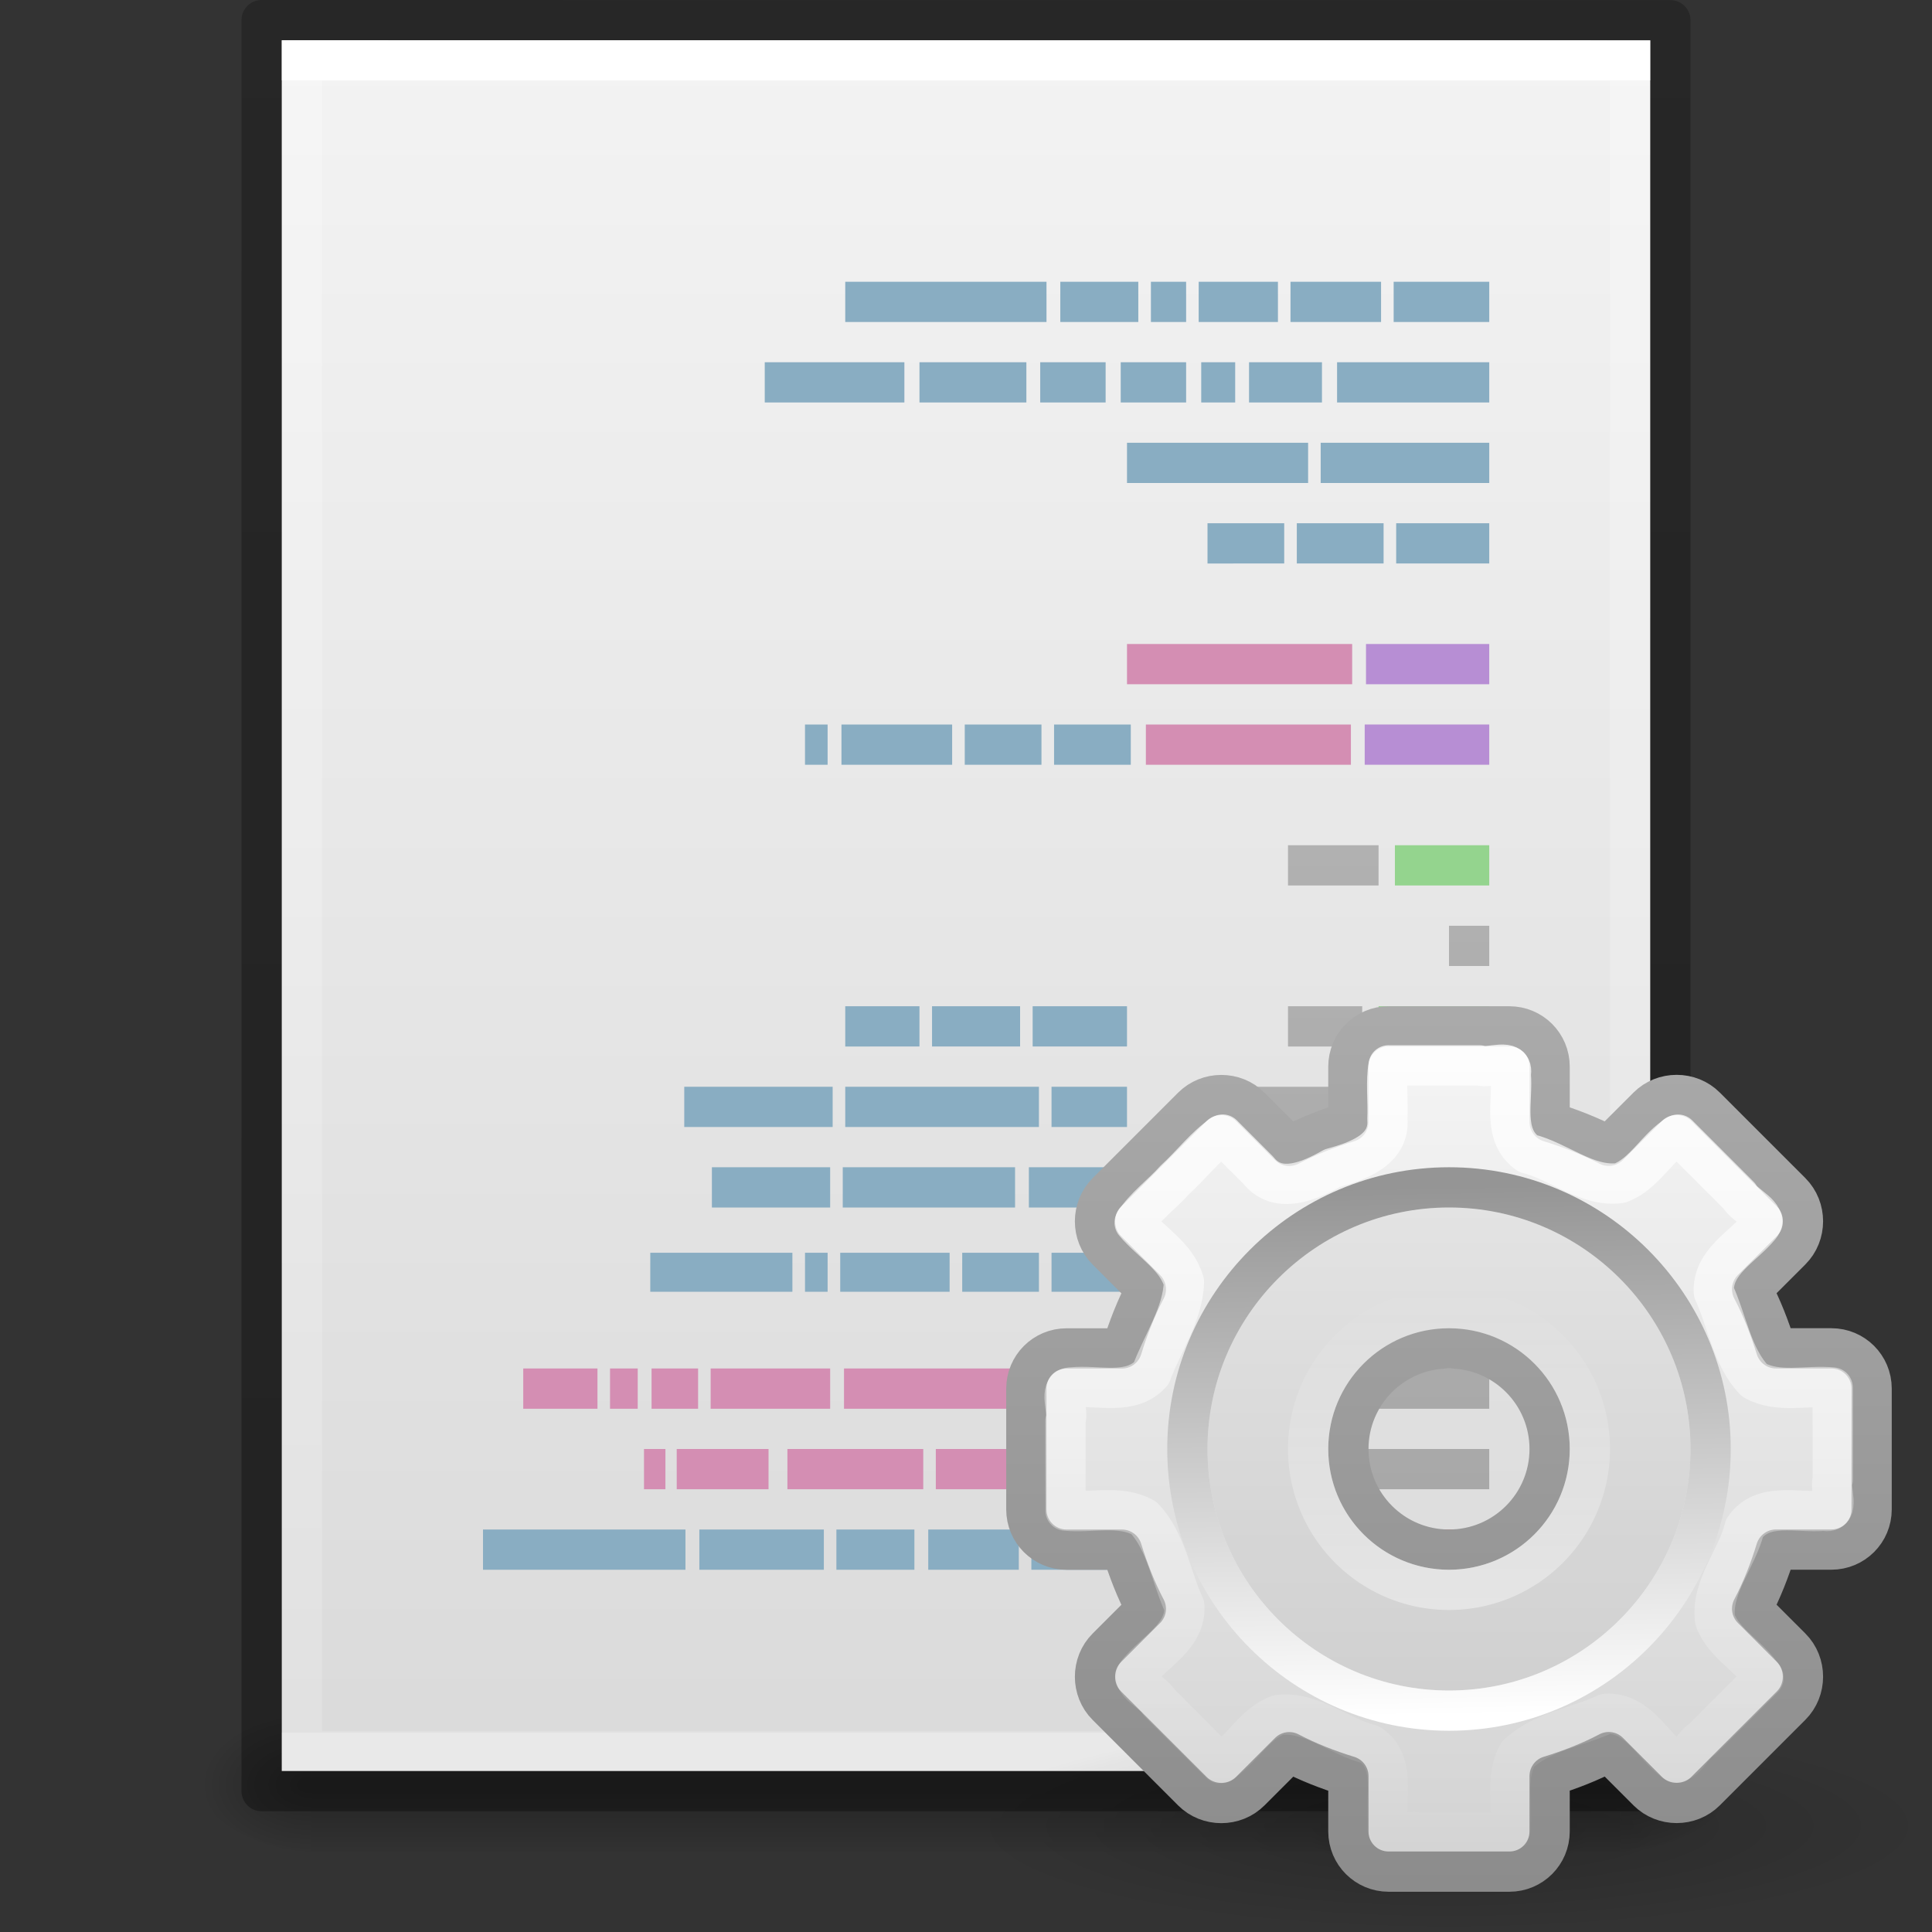 <?xml version="1.0" encoding="UTF-8" standalone="no"?>
<svg
   xmlns:dc="http://purl.org/dc/elements/1.1/"
   xmlns:cc="http://creativecommons.org/ns#"
   xmlns:rdf="http://www.w3.org/1999/02/22-rdf-syntax-ns#"
   xmlns:svg="http://www.w3.org/2000/svg"
   xmlns="http://www.w3.org/2000/svg"
   xmlns:xlink="http://www.w3.org/1999/xlink"
   viewBox="0 0 48 48"
   version="1.1"
   width="48"
   height="48"
   id="svg3901">
  <rect x="0" y="0" width="48" height="48" fill="#333333" stroke="none"/>
  <defs
     id="defs3903">
    <linearGradient
       id="linearGradient3403">
      <stop
         offset="0"
         style="stop-color:#ffffff;stop-opacity:1"
         id="stop3405" />
      <stop
         offset="0"
         style="stop-color:#ffffff;stop-opacity:0.235"
         id="stop3407" />
      <stop
         offset="1"
         style="stop-color:#ffffff;stop-opacity:0.157"
         id="stop3409" />
      <stop
         offset="1"
         style="stop-color:#ffffff;stop-opacity:0.392"
         id="stop3411" />
    </linearGradient>
    <linearGradient
       id="linearGradient3600">
      <stop
         id="stop3602"
         style="stop-color:#f4f4f4;stop-opacity:1"
         offset="0" />
      <stop
         id="stop3604"
         style="stop-color:#dbdbdb;stop-opacity:1"
         offset="1" />
    </linearGradient>
    <linearGradient
       id="linearGradient5060">
      <stop
         id="stop5062"
         style="stop-color:#000000;stop-opacity:1"
         offset="0" />
      <stop
         id="stop5064"
         style="stop-color:#000000;stop-opacity:0"
         offset="1" />
    </linearGradient>
    <linearGradient
       id="linearGradient5048">
      <stop
         id="stop5050"
         style="stop-color:#000000;stop-opacity:0"
         offset="0" />
      <stop
         id="stop5056"
         style="stop-color:#000000;stop-opacity:1"
         offset="0.5" />
      <stop
         id="stop5052"
         style="stop-color:#000000;stop-opacity:0"
         offset="1" />
    </linearGradient>
    <linearGradient
       id="linearGradient3104-6">
      <stop
         offset="0"
         style="stop-color:#000000;stop-opacity:0.318"
         id="stop3106-3" />
      <stop
         offset="1"
         style="stop-color:#000000;stop-opacity:0.24"
         id="stop3108-9" />
    </linearGradient>
    <linearGradient
       xlink:href="#linearGradient3403"
       id="linearGradient3106"
       gradientUnits="userSpaceOnUse"
       gradientTransform="matrix(0.892,0,0,1.135,2.595,-4.743)"
       x1="24"
       y1="5.94"
       x2="24"
       y2="42.111" />
    <linearGradient
       xlink:href="#linearGradient3600"
       id="linearGradient3109"
       gradientUnits="userSpaceOnUse"
       gradientTransform="matrix(0.971,0,0,0.934,0.686,-1.357)"
       x1="25.132"
       y1="0.985"
       x2="25.132"
       y2="47.013" />
    <radialGradient
       xlink:href="#linearGradient5060"
       id="radialGradient3112"
       gradientUnits="userSpaceOnUse"
       gradientTransform="matrix(0.023,0,0,0.015,26.361,37.04)"
       cx="605.714"
       cy="486.648"
       fx="605.714"
       fy="486.648"
       r="117.143" />
    <radialGradient
       xlink:href="#linearGradient5060"
       id="radialGradient3115"
       gradientUnits="userSpaceOnUse"
       gradientTransform="matrix(-0.023,0,0,0.015,21.623,37.04)"
       cx="605.714"
       cy="486.648"
       fx="605.714"
       fy="486.648"
       r="117.143" />
    <linearGradient
       xlink:href="#linearGradient5048"
       id="linearGradient3118"
       gradientUnits="userSpaceOnUse"
       gradientTransform="matrix(0.067,0,0,0.015,-0.341,37.04)"
       x1="302.857"
       y1="366.648"
       x2="302.857"
       y2="609.505" />
    <linearGradient
       xlink:href="#linearGradient3104-6"
       id="linearGradient3170"
       gradientUnits="userSpaceOnUse"
       gradientTransform="matrix(0.807,0,0,0.895,59.41,-2.977)"
       x1="-51.786"
       y1="50.786"
       x2="-51.786"
       y2="2.906" />
    <linearGradient
       x1="22.104"
       y1="40.124"
       x2="22.104"
       y2="10.035"
       id="linearGradient2580"
       xlink:href="#linearGradient5031"
       gradientUnits="userSpaceOnUse"
       gradientTransform="matrix(0.666,0,0,1.441,4.52,-10.849)" />
    <linearGradient
       id="linearGradient5031">
      <stop
         id="stop5033"
         style="stop-color:#a3a3a3;stop-opacity:1"
         offset="0" />
      <stop
         id="stop5035"
         style="stop-color:#bababa;stop-opacity:1"
         offset="1" />
    </linearGradient>
    <radialGradient
       gradientTransform="matrix(1.66,0,0,0.363,24.873,18.641)"
       gradientUnits="userSpaceOnUse"
       xlink:href="#linearGradient5060"
       id="radialGradient3877"
       fy="73.616"
       fx="6.703"
       r="7.228"
       cy="73.616"
       cx="6.703" />
    <linearGradient
       gradientTransform="matrix(0.778,0,0,0.778,11.889,10.333)"
       gradientUnits="userSpaceOnUse"
       xlink:href="#linearGradient3309-1"
       id="linearGradient3614-2"
       y2="47.012"
       x2="32.036"
       y1="19"
       x1="32.036" />
    <linearGradient
       gradientUnits="userSpaceOnUse"
       id="linearGradient3309-1"
       y2="122.899"
       x2="63.999"
       y1="3.1"
       x1="63.999">
      <stop
         offset="0"
         style="stop-color:#f6f6f6;stop-opacity:1"
         id="stop3311-5" />
      <stop
         offset="1"
         style="stop-color:#d2d2d2;stop-opacity:1"
         id="stop3313-0" />
    </linearGradient>
    <linearGradient
       gradientTransform="matrix(0.778,0,0,0.778,11.889,10.333)"
       gradientUnits="userSpaceOnUse"
       xlink:href="#linearGradient3397-0"
       id="linearGradient3616-9"
       y2="47.045"
       x2="25.923"
       y1="19"
       x1="25.923" />
    <linearGradient
       id="linearGradient3397-0">
      <stop
         offset="0"
         style="stop-color:#aaaaaa;stop-opacity:1"
         id="stop3399-4" />
      <stop
         offset="1"
         style="stop-color:#8c8c8c;stop-opacity:1"
         id="stop3401-0" />
    </linearGradient>
    <linearGradient
       gradientTransform="matrix(0.156,0,0,0.156,26.001,26.157)"
       gradientUnits="userSpaceOnUse"
       xlink:href="#linearGradient5128"
       id="linearGradient3610"
       y2="20.895"
       x2="84.639"
       y1="105.105"
       x1="86.133" />
    <linearGradient
       id="linearGradient5128">
      <stop
         offset="0"
         style="stop-color:#ffffff;stop-opacity:1"
         id="stop5130" />
      <stop
         offset="1"
         style="stop-color:#959595;stop-opacity:1"
         id="stop5132" />
    </linearGradient>
    <linearGradient
       gradientTransform="translate(24,24)"
       gradientUnits="userSpaceOnUse"
       xlink:href="#linearGradient3805"
       id="linearGradient3814"
       y2="22.007"
       x2="12.479"
       y1="2"
       x1="12.479" />
    <linearGradient
       id="linearGradient3805">
      <stop
         offset="0"
         style="stop-color:#ffffff;stop-opacity:1"
         id="stop3807" />
      <stop
         offset="1"
         style="stop-color:#ffffff;stop-opacity:0"
         id="stop3809" />
    </linearGradient>
    <linearGradient
       gradientTransform="matrix(1.012,0,0,1.012,23.861,23.861)"
       gradientUnits="userSpaceOnUse"
       xlink:href="#linearGradient3805"
       id="linearGradient3830"
       y2="8"
       x2="12"
       y1="16"
       x1="12" />
  </defs>
  <rect
     style="display:inline;overflow:visible;visibility:visible;opacity:0.3;fill:url(#linearGradient3118);fill-opacity:1;fill-rule:nonzero;stroke:none;stroke-width:1;marker:none"
     id="rect2879"
     y="42.43"
     x="7.738"
     height="3.57"
     width="32.508" />
  <path
     style="display:inline;overflow:visible;visibility:visible;opacity:0.3;fill:url(#radialGradient3115);fill-opacity:1;fill-rule:nonzero;stroke:none;stroke-width:1;marker:none"
     id="path2881"
     d="m 7.738,42.43 c 0,0 0,3.57 0,3.57 -1.187,0.007 -2.868,-0.8 -2.868,-1.785 0,-0.985 1.324,-1.785 2.868,-1.785 z" />
  <path
     style="display:inline;overflow:visible;visibility:visible;opacity:0.3;fill:url(#radialGradient3112);fill-opacity:1;fill-rule:nonzero;stroke:none;stroke-width:1;marker:none"
     id="path2883"
     d="m 40.246,42.43 c 0,0 0,3.57 0,3.57 1.187,0.007 2.868,-0.8 2.868,-1.785 0,-0.985 -1.324,-1.785 -2.868,-1.785 z" />
  <path
     style="display:inline;fill:url(#linearGradient3109);fill-opacity:1;stroke:none"
     id="path4160"
     d="m 7,1 c 7.791,0 34,0.003 34,0.003 L 41,44 C 41,44 18.333,44 7,44 7,29.667 7,15.333 7,1 Z" />
  <path
     style="fill:none;stroke:url(#linearGradient3106);stroke-width:1;stroke-linecap:round;stroke-linejoin:miter;stroke-miterlimit:4;stroke-dasharray:none;stroke-dashoffset:0;stroke-opacity:1"
     id="rect6741-1"
     d="M 40.5,43.5 H 7.5 V 1.5 h 33 z" />
  <path
     style="display:inline;fill:none;stroke:url(#linearGradient3170);stroke-width:1;stroke-linecap:butt;stroke-linejoin:round;stroke-miterlimit:4;stroke-dasharray:none;stroke-dashoffset:0;stroke-opacity:1"
     id="path4160-6-1"
     d="m 6.5,0.5 c 8.02,0 35,0.003 35,0.003 l 3.7e-5,43.997 c 0,0 -23.333,0 -35,0 0,-14.667 0,-29.333 0,-44 z" />
  <g
     transform="matrix(-1,0,0,1,48,0)"
     id="g4546">
    <path
       d="m 11,7 v 1 h 2.375 V 7 Z m 2.688,0 v 1 h 2.25 V 7 Z M 16.25,7 v 1 h 1.969 V 7 Z m 2.281,0 v 1 h 0.875 V 7 Z m 1.188,0 v 1 h 1.938 V 7 Z M 22,7 v 1 h 5 V 7 Z M 11,9 v 1 h 3.781 V 9 Z m 4.156,0 v 1 h 1.812 V 9 Z m 2.156,0 v 1 h 0.844 V 9 Z m 1.219,0 v 1 h 1.625 V 9 Z m 2,0 v 1 h 1.625 V 9 Z M 22.5,9 v 1 h 2.656 V 9 Z m 3.031,0 v 1 H 29 V 9 Z M 11,11 v 1 h 4.188 v -1 z m 4.5,0 v 1 H 20 V 11 Z M 11,13 v 1 h 2.312 v -1 z m 2.625,0 v 1 h 2.156 v -1 z m 2.469,0 v 1 H 18 v -1 z m 3.812,5 v 1 h 1.906 v -1 z m 2.219,0 v 1 h 1.906 v -1 z m 2.219,0 v 1 h 2.75 v -1 z m 3.094,0 v 1 H 28 V 18 Z M 20,25 v 1 h 2.344 v -1 z m 2.656,0 v 1 h 2.188 v -1 z m 2.5,0 v 1 H 27 V 25 Z M 20,27 v 1 h 1.875 v -1 z m 2.188,0 v 1 H 27 v -1 z m 5.125,0 v 1 H 31 V 27 Z M 20,29 v 1 h 2.438 v -1 z m 2.781,0 v 1 h 4.281 v -1 z m 4.594,0 v 1 h 2.938 V 29 Z M 20,31.125 v 0.969 h 1.875 V 31.125 Z m 2.188,0 v 0.969 h 1.906 V 31.125 Z m 2.219,0 v 0.969 H 27.125 V 31.125 Z m 3.031,0 v 0.969 H 28 V 31.125 Z m 0.875,0 v 0.969 h 3.531 V 31.125 Z M 19.938,38 v 1 h 2.438 v -1 z m 2.75,0 v 1 h 2.25 v -1 z m 2.594,0 v 1 h 1.938 v -1 z m 2.25,0 v 1 H 30.625 v -1 z m 3.438,0 v 1 H 36 v -1 z"
       id="path4149"
       style="display:inline;fill:#89adc2;fill-opacity:1;stroke:none" />
    <path
       d="m 11,16 v 1 h 3.062 v -1 z m 0,2 v 1 h 3.094 v -1 z"
       id="path4063"
       style="display:inline;fill:#b78ed4;fill-opacity:1;stroke:none" />
    <path
       d="m 14.406,16 v 1 H 20 v -1 z m 0.031,2 v 1 h 5.094 v -1 z m 1.188,16 v 1 h 4.594 v -1 z m 4.938,0 v 1 h 1.812 v -1 z m 2.156,0 v 1 h 4.312 v -1 z m 4.656,0 v 1 h 2.969 v -1 z m 3.281,0 v 1 h 1.156 v -1 z m 1.5,0 v 1 h 0.688 v -1 z m 1,0 v 1 H 35 V 34 Z M 17.125,36 v 1 h 0.812 v -1 z m 1.031,0 v 1 h 1.625 v -1 z m 1.875,0 v 1 h 1.625 v -1 z m 2.125,0 v 1 H 24.75 v -1 z m 2.906,0 v 1 h 3.375 v -1 z m 3.844,0 v 1 h 2.281 v -1 z m 2.562,0 v 1 H 32 v -1 z"
       id="path4061"
       style="display:inline;fill:#d48eb3;fill-opacity:1;stroke:none" />
    <path
       d="m 11,38 h 3.037 v 1 H 11 Z"
       id="path4009"
       style="display:inline;fill:#de6161;fill-opacity:1;stroke:none" />
    <path
       d="m 13.75,21 v 1 H 16 V 21 Z M 11,23 v 1 h 1 v -1 z m 3.156,2 v 1 H 16 v -1 z m 0.125,2 v 1 H 17 v -1 z m -0.344,2 v 1 H 16 v -1 z m -0.375,2.156 V 32.125 h 2.125 V 31.156 Z M 11,34 v 1 h 4.281 v -1 z m 0,2 v 1 h 3.688 v -1 z m 3.969,0 v 1 H 16.75 v -1 z m -0.625,2 v 1 h 3.344 v -1 z"
       id="path4007"
       style="display:inline;fill:url(#linearGradient2580);fill-opacity:1;stroke:none" />
    <path
       d="m 11,21 v 1 h 2.344 v -1 z m 0,4 v 1 h 2.75 v -1 z m 0,2 v 1 h 2.938 v -1 z m 0,2 v 1 h 2.531 v -1 z m 0,2.156 V 32.125 h 2.219 v -0.969 z"
       id="path5302"
       style="display:inline;fill:#94d48e;fill-opacity:1;stroke:none" />
  </g>
  <path
     style="display:inline;overflow:visible;visibility:visible;opacity:0.2;fill:url(#radialGradient3877);fill-opacity:1;fill-rule:nonzero;stroke:none;stroke-width:0.8;marker:none"
     id="path10689"
     d="M 48,45.375 C 48,46.825 42.627,48 36,48 29.373,48 24,46.825 24,45.375 c 0,-1.45 5.373,-2.625 12,-2.625 6.627,0 12,1.175 12,2.625 z" />
  <path
     style="color:#000000;display:block;overflow:visible;visibility:visible;fill:url(#linearGradient3614-2);fill-opacity:1;fill-rule:nonzero;stroke:url(#linearGradient3616-9);stroke-width:1;stroke-linecap:butt;stroke-linejoin:round;stroke-miterlimit:4;stroke-dasharray:none;stroke-dashoffset:0;stroke-opacity:1;marker:none;enable-background:accumulate"
     id="rect3623"
     d="m 34.5,25.5 c -0.554,0 -1,0.446 -1,1 v 1.375 c -0.507,0.156 -1.007,0.35 -1.469,0.594 L 31.062,27.5 c -0.392,-0.392 -1.046,-0.392 -1.438,0 l -2.125,2.125 c -0.392,0.392 -0.392,1.046 0,1.438 l 0.969,0.969 c -0.243,0.462 -0.438,0.961 -0.594,1.469 h -1.375 c -0.554,0 -1,0.446 -1,1 v 3 c 0,0.554 0.446,1 1,1 h 1.375 c 0.156,0.507 0.35,1.007 0.594,1.469 l -0.969,0.969 c -0.392,0.392 -0.392,1.046 0,1.438 l 2.125,2.125 c 0.392,0.392 1.046,0.392 1.438,0 l 0.969,-0.969 c 0.462,0.243 0.961,0.438 1.469,0.594 V 45.5 c 0,0.554 0.446,1 1,1 h 3 c 0.554,0 1,-0.446 1,-1 v -1.375 c 0.507,-0.156 1.007,-0.35 1.469,-0.594 L 40.937,44.5 c 0.392,0.392 1.046,0.392 1.438,0 l 2.125,-2.125 c 0.392,-0.392 0.392,-1.046 0,-1.438 l -0.969,-0.969 c 0.243,-0.462 0.438,-0.961 0.594,-1.469 h 1.375 c 0.554,0 1,-0.446 1,-1 v -3 c 0,-0.554 -0.446,-1 -1,-1 h -1.375 c -0.156,-0.507 -0.35,-1.007 -0.594,-1.469 l 0.969,-0.969 c 0.392,-0.392 0.392,-1.046 0,-1.438 l -2.125,-2.125 c -0.392,-0.392 -1.046,-0.392 -1.438,0 l -0.969,0.969 C 39.507,28.225 39.007,28.031 38.5,27.875 V 26.5 c 0,-0.554 -0.446,-1 -1,-1 z m 1.5,8 c 1.381,0 2.5,1.119 2.5,2.5 0,1.381 -1.119,2.5 -2.5,2.5 -1.381,0 -2.5,-1.119 -2.5,-2.5 0,-1.381 1.119,-2.5 2.5,-2.5 z" />
  <path
     style="opacity:0.05;fill:#000000;fill-opacity:1;stroke:none"
     id="path3315"
     d="m 36,30 c -3.31,0 -6,2.69 -6,6 0,3.31 2.69,6 6,6 3.31,0 6,-2.69 6,-6 0,-3.31 -2.69,-6 -6,-6 z m 0,3 c 1.657,0 3,1.343 3,3 0,1.657 -1.343,3 -3,3 -1.657,0 -3,-1.343 -3,-3 0,-1.657 1.343,-3 3,-3 z" />
  <path
     style="fill:none;stroke:url(#linearGradient3610);stroke-width:1;stroke-miterlimit:4;stroke-dasharray:none"
     id="path28"
     d="m 36,29.5 c -3.584,0 -6.5,2.916 -6.5,6.5 0,3.584 2.916,6.5 6.5,6.5 3.584,0 6.5,-2.916 6.5,-6.5 0,-3.584 -2.916,-6.5 -6.5,-6.5 z" />
  <path
     style="color:#000000;display:block;overflow:visible;visibility:visible;opacity:0.8;fill:none;stroke:url(#linearGradient3814);stroke-width:1;stroke-linecap:butt;stroke-linejoin:round;stroke-miterlimit:4;stroke-dasharray:none;stroke-dashoffset:0;stroke-opacity:1;marker:none;enable-background:accumulate"
     id="path3799"
     d="m 34.5,26.469 c -0.074,0.389 -0.009,0.901 -0.031,1.336 0.065,0.778 -0.77,1.053 -1.368,1.217 -0.547,0.311 -1.349,0.672 -1.837,0.054 -0.296,-0.296 -0.592,-0.592 -0.888,-0.888 -0.432,0.287 -0.785,0.763 -1.186,1.124 -0.319,0.361 -0.756,0.673 -1.001,1.064 0.407,0.49 1.049,0.838 1.226,1.477 -0.025,0.798 -0.54,1.529 -0.812,2.267 -0.502,0.564 -1.315,0.281 -1.974,0.35 -0.345,-0.013 -0.07,0.586 -0.158,0.826 0.001,0.745 -0.002,1.49 0.002,2.235 0.646,0.064 1.357,-0.151 1.945,0.18 0.556,0.579 0.676,1.474 1.007,2.189 0.042,0.753 -0.732,1.126 -1.149,1.641 -0.217,0.272 0.385,0.504 0.516,0.75 0.508,0.508 1.015,1.015 1.523,1.523 0.522,-0.305 0.84,-0.989 1.445,-1.205 0.815,-0.107 1.514,0.546 2.284,0.734 0.651,0.452 0.364,1.31 0.427,1.975 -0.089,0.418 0.528,0.13 0.769,0.215 0.764,-0.001 1.528,0.002 2.292,-0.002 0.064,-0.646 -0.151,-1.357 0.18,-1.945 0.579,-0.556 1.474,-0.676 2.189,-1.007 0.753,-0.042 1.126,0.732 1.641,1.149 0.272,0.217 0.504,-0.385 0.75,-0.516 0.508,-0.508 1.015,-1.015 1.523,-1.523 -0.305,-0.522 -0.989,-0.84 -1.205,-1.445 -0.107,-0.815 0.546,-1.514 0.734,-2.284 0.452,-0.651 1.31,-0.364 1.975,-0.427 0.418,0.089 0.13,-0.528 0.215,-0.769 -0.001,-0.764 0.002,-1.528 -0.002,-2.292 -0.646,-0.064 -1.357,0.151 -1.945,-0.18 -0.556,-0.579 -0.676,-1.474 -1.007,-2.189 -0.042,-0.753 0.732,-1.126 1.149,-1.641 0.217,-0.272 -0.385,-0.504 -0.516,-0.75 -0.508,-0.508 -1.015,-1.015 -1.523,-1.523 -0.522,0.305 -0.84,0.989 -1.445,1.205 -0.815,0.107 -1.514,-0.546 -2.284,-0.734 -0.651,-0.452 -0.364,-1.31 -0.427,-1.975 0.089,-0.418 -0.528,-0.13 -0.769,-0.215 -0.754,0 -1.508,0 -2.262,0 z" />
  <path
     style="color:#000000;display:block;overflow:visible;visibility:visible;opacity:0.4;fill:none;stroke:url(#linearGradient3830);stroke-width:1;stroke-opacity:1;marker:none;enable-background:accumulate"
     id="path3822"
     d="m 39.5,36 a 3.5,3.5 0 1 1 -7,0 3.5,3.5 0 1 1 7,0 z" />
</svg>
